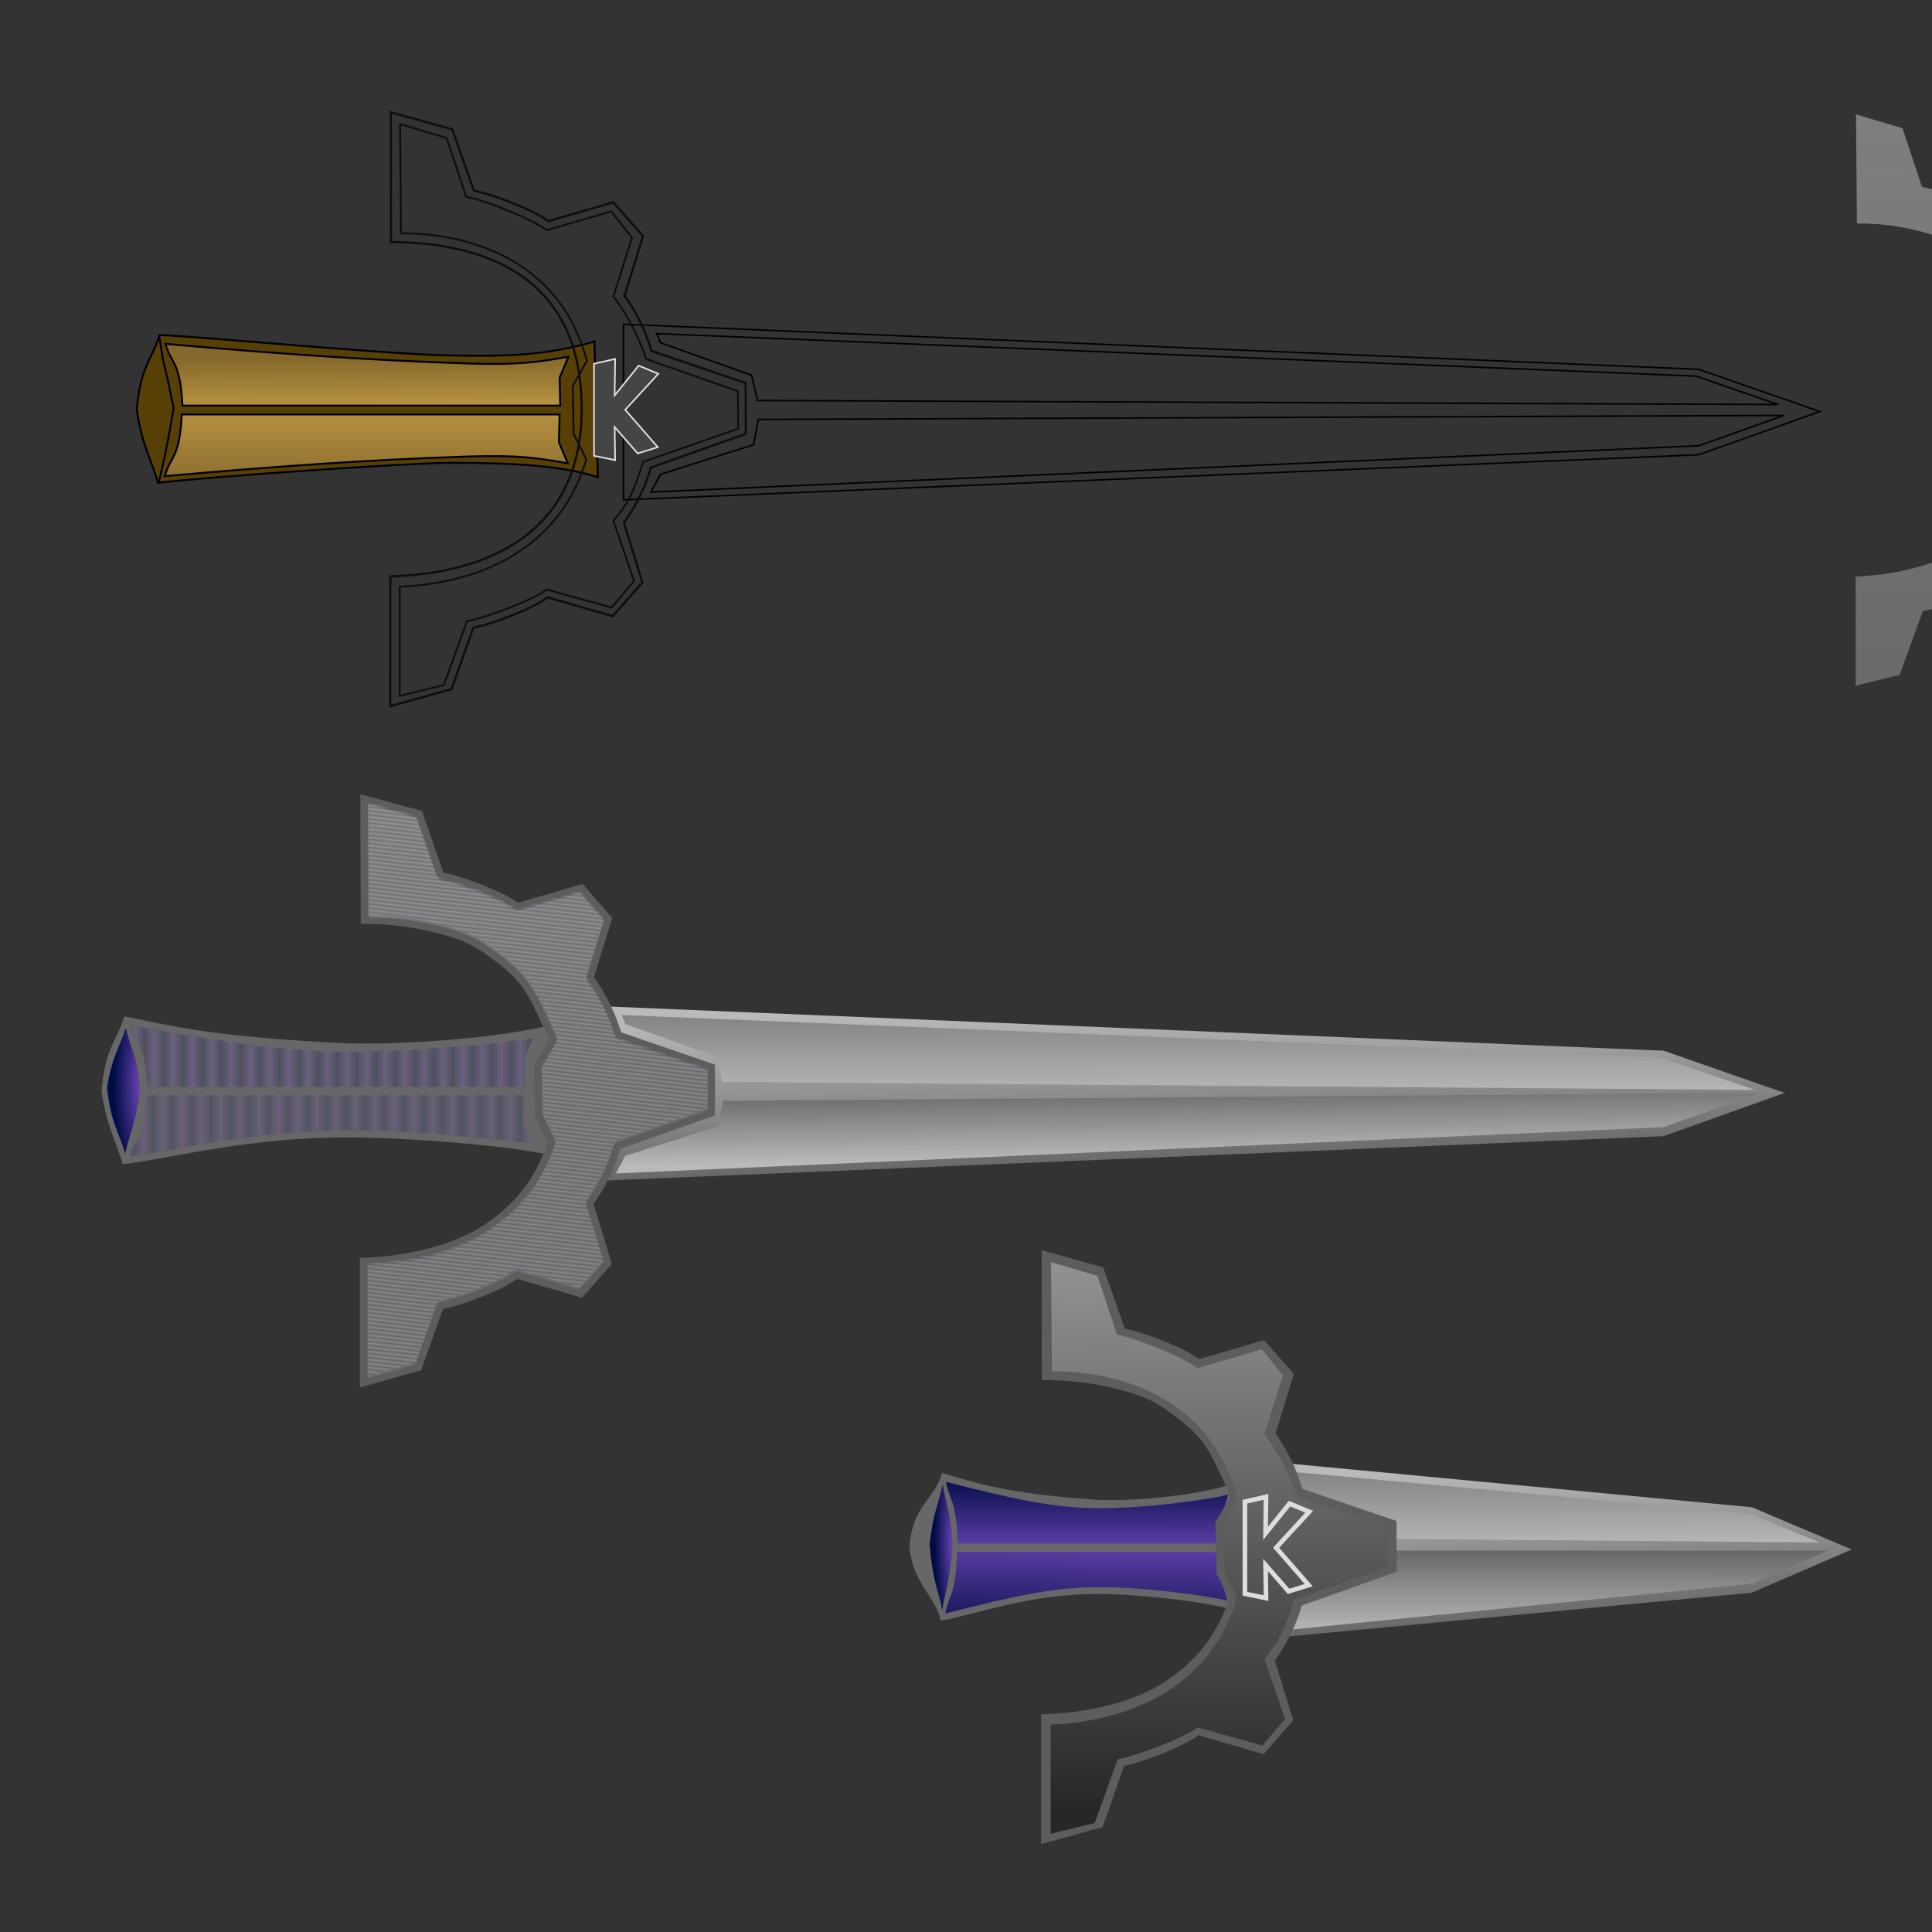 <?xml version="1.0" encoding="UTF-8" standalone="no"?>
<!DOCTYPE svg PUBLIC "-//W3C//DTD SVG 20010904//EN"
"http://www.w3.org/TR/2001/REC-SVG-20010904/DTD/svg10.dtd">
<!-- Created with Sodipodi ("http://www.sodipodi.com/") -->
<svg
   width="144pt"
   height="144pt"
   viewBox="0 0 144 144"
   xml:space="preserve"
   id="svg574"
   sodipodi:version="0.32"
   inkscape:version="0.39cvs"
   sodipodi:docname="kio_sword_everything.svg"
   sodipodi:docbase="/home/luke/my_devel/kio_sword/src/pics"
   xmlns="http://www.w3.org/2000/svg"
   xmlns:inkscape="http://www.inkscape.org/namespaces/inkscape"
   xmlns:sodipodi="http://sodipodi.sourceforge.net/DTD/sodipodi-0.dtd"
   xmlns:xml="http://www.w3.org/XML/1998/namespace"
   xmlns:xlink="http://www.w3.org/1999/xlink"><rect x="0" y="0" width="144" height="144" fill="#333333" stroke="none"/><defs
   id="defs1077"><linearGradient
   id="linearGradient2334">
      <stop
   offset="0"
   style="stop-color:#868686;stop-opacity:1;"
   id="stop2336" />



      <stop
   offset="1"
   style="stop-color:#6b6b6b;stop-opacity:1;"
   id="stop2338" />



    </linearGradient>

    <linearGradient
   id="linearGradient2925">
      <stop
   offset="0"
   style="stop-color:#7247ba;stop-opacity:1;"
   id="stop2926" />



      <stop
   offset="1"
   style="stop-color:#000c46;stop-opacity:1;"
   id="stop2927" />



    </linearGradient>



    <linearGradient
   id="linearGradient2922">
      <stop
   offset="0"
   style="stop-color:#85682b;stop-opacity:1;"
   id="stop2923" />



      <stop
   offset="1"
   style="stop-color:#c59e47;stop-opacity:1;"
   id="stop2924" />



    </linearGradient>



    <linearGradient
   id="linearGradient2903">
      <stop
   offset="0"
   style="stop-color:#572e00;stop-opacity:1;"
   id="stop2904" />



      <stop
   offset="1"
   style="stop-color:#b5a278;stop-opacity:1;"
   id="stop2905" />



    </linearGradient>



    <linearGradient
   id="linearGradient2862">
      <stop
   offset="0"
   style="stop-color:#bababa;stop-opacity:1;"
   id="stop2863" />



      <stop
   offset="1"
   style="stop-color:#272727;stop-opacity:1;"
   id="stop2864" />



    </linearGradient>



    <linearGradient
   id="linearGradient2859">
      <stop
   offset="0"
   style="stop-color:#ffffff;stop-opacity:1;"
   id="stop2861" />



      <stop
   offset="1"
   style="stop-color:#545477;stop-opacity:1;"
   id="stop2860" />



    </linearGradient>



    <linearGradient
   id="linearGradient2852"
   gradientUnits="userSpaceOnUse"
   x1="-9.19"
   y1="-14.398"
   x2="141.238"
   y2="162.893"><stop
   offset="0"
   style="stop-color:#dddddd;stop-opacity:1;"
   id="stop2854" />



<stop
   offset="1"
   style="stop-color:#000000;stop-opacity:1;"
   id="stop2856" />



</linearGradient>



    <linearGradient
   id="aigrd21"
   gradientUnits="userSpaceOnUse"
   x1="-28.083"
   y1="1.557"
   x2="122.478"
   y2="179.003"><stop
   offset="0"
   style="stop-color:#FFFFFF"
   id="stop841" />



<stop
   offset="1"
   style="stop-color:#8C8CA4"
   id="stop843" />



</linearGradient>



    <linearGradient
   id="aigrd22"
   gradientUnits="userSpaceOnUse"
   x1="40.395"
   y1="96.764"
   x2="89.714"
   y2="134.947"><stop
   offset="0"
   style="stop-color:#FFFFFF"
   id="stop850" />



<stop
   offset="1"
   style="stop-color:#545477"
   id="stop852" />



</linearGradient>



    <linearGradient
   id="aigrd23"
   gradientUnits="userSpaceOnUse"
   x1="16.294"
   y1="53.11"
   x2="151.178"
   y2="213.986"><stop
   offset="0"
   style="stop-color:#FFFFFF"
   id="stop859" />



<stop
   offset="0.178"
   style="stop-color:#FBFBFC"
   id="stop861" />



<stop
   offset="0.367"
   style="stop-color:#EEEEF2"
   id="stop863" />



<stop
   offset="0.561"
   style="stop-color:#D9D9E1"
   id="stop865" />



<stop
   offset="0.759"
   style="stop-color:#BBBBC9"
   id="stop867" />



<stop
   offset="0.958"
   style="stop-color:#9595AB"
   id="stop869" />



<stop
   offset="1"
   style="stop-color:#8C8CA4"
   id="stop871" />



</linearGradient>



    <linearGradient
   id="aigrd24"
   gradientUnits="userSpaceOnUse"
   x1="-32.73"
   y1="5.502"
   x2="117.827"
   y2="182.944"><stop
   offset="0"
   style="stop-color:#FFFFFF"
   id="stop878" />



<stop
   offset="1"
   style="stop-color:#8C8CA4"
   id="stop880" />



</linearGradient>



    <linearGradient
   id="aigrd25"
   gradientUnits="userSpaceOnUse"
   x1="-17.473"
   y1="36.036"
   x2="33.188"
   y2="75.257"><stop
   offset="0"
   style="stop-color:#FFFFFF"
   id="stop887" />



<stop
   offset="1"
   style="stop-color:#545477"
   id="stop889" />



</linearGradient>



    <linearGradient
   id="aigrd26"
   gradientUnits="userSpaceOnUse"
   x1="11.652"
   y1="57.012"
   x2="146.519"
   y2="217.866"><stop
   offset="0"
   style="stop-color:#FFFFFF"
   id="stop896" />



<stop
   offset="0.178"
   style="stop-color:#FBFBFC"
   id="stop898" />



<stop
   offset="0.367"
   style="stop-color:#EEEEF2"
   id="stop900" />



<stop
   offset="0.561"
   style="stop-color:#D9D9E1"
   id="stop902" />



<stop
   offset="0.759"
   style="stop-color:#BBBBC9"
   id="stop904" />



<stop
   offset="0.958"
   style="stop-color:#9595AB"
   id="stop906" />



<stop
   offset="1"
   style="stop-color:#8C8CA4"
   id="stop908" />



</linearGradient>



    <linearGradient
   id="aigrd27"
   gradientUnits="userSpaceOnUse"
   x1="-45.718"
   y1="16.516"
   x2="104.848"
   y2="193.969"><stop
   offset="0"
   style="stop-color:#FFFFFF"
   id="stop915" />



<stop
   offset="1"
   style="stop-color:#8C8CA4"
   id="stop917" />



</linearGradient>



    <linearGradient
   id="aigrd28"
   gradientUnits="userSpaceOnUse"
   x1="4.232"
   y1="86.016"
   x2="46.406"
   y2="118.666"><stop
   offset="0"
   style="stop-color:#FFFFFF"
   id="stop924" />



<stop
   offset="1"
   style="stop-color:#545477"
   id="stop926" />



</linearGradient>



    <linearGradient
   id="aigrd29"
   gradientUnits="userSpaceOnUse"
   x1="-0.715"
   y1="67.378"
   x2="134.164"
   y2="228.247"><stop
   offset="0"
   style="stop-color:#FFFFFF"
   id="stop933" />



<stop
   offset="0.178"
   style="stop-color:#FBFBFC"
   id="stop935" />



<stop
   offset="0.367"
   style="stop-color:#EEEEF2"
   id="stop937" />



<stop
   offset="0.561"
   style="stop-color:#D9D9E1"
   id="stop939" />



<stop
   offset="0.759"
   style="stop-color:#BBBBC9"
   id="stop941" />



<stop
   offset="0.958"
   style="stop-color:#9595AB"
   id="stop943" />



<stop
   offset="1"
   style="stop-color:#8C8CA4"
   id="stop945" />



</linearGradient>



    <linearGradient
   id="aigrd30"
   gradientUnits="userSpaceOnUse"
   x1="4.009"
   y1="-25.662"
   x2="154.563"
   y2="151.777"><stop
   offset="0"
   style="stop-color:#FFFFFF"
   id="stop952" />



<stop
   offset="1"
   style="stop-color:#8C8CA4"
   id="stop954" />



</linearGradient>



    <linearGradient
   id="aigrd31"
   gradientUnits="userSpaceOnUse"
   x1="89.799"
   y1="83.609"
   x2="132.907"
   y2="116.983"><stop
   offset="0"
   style="stop-color:#FFFFFF"
   id="stop961" />



<stop
   offset="1"
   style="stop-color:#545477"
   id="stop963" />



</linearGradient>



    <linearGradient
   id="aigrd32"
   gradientUnits="userSpaceOnUse"
   x1="48.422"
   y1="26.189"
   x2="183.291"
   y2="187.047"><stop
   offset="0"
   style="stop-color:#FFFFFF"
   id="stop970" />



<stop
   offset="0.178"
   style="stop-color:#FBFBFC"
   id="stop972" />



<stop
   offset="0.367"
   style="stop-color:#EEEEF2"
   id="stop974" />



<stop
   offset="0.561"
   style="stop-color:#D9D9E1"
   id="stop976" />



<stop
   offset="0.759"
   style="stop-color:#BBBBC9"
   id="stop978" />



<stop
   offset="0.958"
   style="stop-color:#9595AB"
   id="stop980" />



<stop
   offset="1"
   style="stop-color:#8C8CA4"
   id="stop982" />



</linearGradient>



    <linearGradient
   id="aigrd33"
   gradientUnits="userSpaceOnUse"
   x1="-2.018"
   y1="-20.554"
   x2="148.538"
   y2="156.887"><stop
   offset="0"
   style="stop-color:#FFFFFF"
   id="stop989" />



<stop
   offset="1"
   style="stop-color:#8C8CA4"
   id="stop991" />



</linearGradient>



    <linearGradient
   id="aigrd34"
   gradientUnits="userSpaceOnUse"
   x1="2.021"
   y1="-0.657"
   x2="45.127"
   y2="32.716"><stop
   offset="0"
   style="stop-color:#FFFFFF"
   id="stop998" />



<stop
   offset="1"
   style="stop-color:#545477"
   id="stop1000" />



</linearGradient>



    <linearGradient
   id="aigrd35"
   gradientUnits="userSpaceOnUse"
   x1="42.288"
   y1="31.326"
   x2="177.168"
   y2="192.198"><stop
   offset="0"
   style="stop-color:#FFFFFF"
   id="stop1007" />



<stop
   offset="0.178"
   style="stop-color:#FBFBFC"
   id="stop1009" />



<stop
   offset="0.367"
   style="stop-color:#EEEEF2"
   id="stop1011" />



<stop
   offset="0.561"
   style="stop-color:#D9D9E1"
   id="stop1013" />



<stop
   offset="0.759"
   style="stop-color:#BBBBC9"
   id="stop1015" />



<stop
   offset="0.958"
   style="stop-color:#9595AB"
   id="stop1017" />



<stop
   offset="1"
   style="stop-color:#8C8CA4"
   id="stop1019" />



</linearGradient>



    <linearGradient
   id="aigrd36"
   gradientUnits="userSpaceOnUse"
   x1="-9.19"
   y1="-14.398"
   x2="141.238"
   y2="162.893"><stop
   offset="0"
   style="stop-color:#e5e5e5;stop-opacity:1;"
   id="stop1026" />



<stop
   offset="1"
   style="stop-color:#5d5d5d;stop-opacity:1;"
   id="stop1028" />



</linearGradient>



    <linearGradient
   id="aigrd37"
   gradientUnits="userSpaceOnUse"
   x1="35.362"
   y1="37.131"
   x2="170.087"
   y2="197.817"><stop
   offset="0"
   style="stop-color:#FFFFFF"
   id="stop1037" />



<stop
   offset="0.178"
   style="stop-color:#FBFBFC"
   id="stop1039" />



<stop
   offset="0.367"
   style="stop-color:#EEEEF2"
   id="stop1041" />



<stop
   offset="0.561"
   style="stop-color:#D9D9E1"
   id="stop1043" />



<stop
   offset="0.759"
   style="stop-color:#BBBBC9"
   id="stop1045" />



<stop
   offset="0.958"
   style="stop-color:#9595AB"
   id="stop1047" />



<stop
   offset="1"
   style="stop-color:#8C8CA4"
   id="stop1049" />



</linearGradient>



    <linearGradient
   id="aigrd38"
   gradientUnits="userSpaceOnUse"
   x1="-39.401"
   y1="-8.939"
   x2="120.33"
   y2="114.724"><stop
   offset="0"
   style="stop-color:#ffffff;stop-opacity:1;"
   id="stop1056" />



<stop
   offset="1"
   style="stop-color:#545477;stop-opacity:1;"
   id="stop1058" />



</linearGradient>



    <linearGradient
   id="aigrd39"
   gradientUnits="userSpaceOnUse"
   x1="-25.284"
   y1="-0.699"
   x2="115.942"
   y2="108.637"><stop
   offset="0"
   style="stop-color:#FFFFFF"
   id="stop1065" />



<stop
   offset="1"
   style="stop-color:#545477"
   id="stop1067" />



</linearGradient>



    <linearGradient
   xlink:href="#linearGradient2862"
   id="linearGradient2840"
   x1="1.121"
   y1="0"
   x2="1.14"
   y2="0.629"
   gradientUnits="objectBoundingBox"
   gradientTransform="scale(0.383,2.61)" />



    <linearGradient
   xlink:href="#linearGradient2852"
   id="linearGradient2841"
   x1="0.59"
   y1="1.432"
   x2="0.59"
   y2="-0.29" />



    <linearGradient
   xlink:href="#aigrd36"
   id="linearGradient2858"
   x1="0.524"
   y1="-0.425"
   x2="0.514"
   y2="1.137"
   gradientTransform="scale(1.183,0.845)" />



    <linearGradient
   xlink:href="#linearGradient2862"
   id="linearGradient2883"
   x1="0.613"
   y1="1.111"
   x2="0.511"
   y2="-1.944" />



    <linearGradient
   xlink:href="#linearGradient2862"
   id="linearGradient2884"
   x1="0.524"
   y1="-0.425"
   x2="0.514"
   y2="1.137"
   gradientUnits="objectBoundingBox"
   gradientTransform="scale(1.183,0.845)" />



    <linearGradient
   xlink:href="#linearGradient2862"
   id="linearGradient2885"
   x1="0.475"
   y1="1.056"
   x2="0.482"
   y2="-0.833" />



    <linearGradient
   xlink:href="#linearGradient2922"
   id="linearGradient2901"
   x1="0.454"
   y1="1.273"
   x2="0.454"
   y2="-0.477" />



    <linearGradient
   xlink:href="#linearGradient2922"
   id="linearGradient2902"
   x1="0.465"
   y1="0.227"
   x2="0.496"
   y2="1.227" />



    <linearGradient
   xlink:href="#aigrd36"
   id="linearGradient2907"
   x1="0.67"
   y1="2.135"
   x2="0.68"
   y2="-0.329" />



    <linearGradient
   xlink:href="#linearGradient2334"
   id="linearGradient2919"
   x1="0.524"
   y1="-0.425"
   x2="0.514"
   y2="1.137"
   gradientTransform="scale(1.183,0.845)" />



    <linearGradient
   xlink:href="#linearGradient2925"
   id="linearGradient2921"
   x1="0.556"
   y1="-0.409"
   x2="0.377"
   y2="1.5" />



    <linearGradient
   xlink:href="#linearGradient2925"
   id="linearGradient2929"
   x1="0.405"
   y1="1.295"
   x2="0.412"
   y2="-0.114" />



    <radialGradient
   xlink:href="#linearGradient2925"
   id="radialGradient2930"
   cx="1.029"
   cy="0.445"
   r="0.817"
   fx="1.059"
   fy="0.445" />



    <linearGradient
   xlink:href="#aigrd36"
   id="linearGradient3127"
   x1="0.524"
   y1="-0.425"
   x2="0.545"
   y2="0.675"
   gradientTransform="scale(1.183,0.845)" />



    <linearGradient
   xlink:href="#linearGradient2334"
   id="linearGradient3128"
   x1="0.524"
   y1="-0.425"
   x2="0.545"
   y2="0.675"
   gradientTransform="scale(1.183,0.845)" />



  <linearGradient
   xlink:href="#linearGradient2862"
   id="linearGradient2983"
   x1="0.5"
   y1="0.81"
   x2="0.164"
   y2="-0.714" />
<linearGradient
   xlink:href="#aigrd38"
   id="linearGradient3009"
   x1="0.329"
   y1="0.738"
   x2="0.357"
   y2="0.564"
   gradientTransform="scale(1.183,0.845)"
   spreadMethod="reflect" />
<radialGradient
   xlink:href="#linearGradient2334"
   id="radialGradient3010" />
<linearGradient
   xlink:href="#linearGradient2925"
   id="linearGradient3614"
   x1="0.682"
   y1="0.622"
   x2="0.658"
   y2="0.622"
   spreadMethod="reflect" />
<linearGradient
   xlink:href="#linearGradient2925"
   id="linearGradient3616"
   x1="0.658"
   y1="0.378"
   x2="0.634"
   y2="0.378"
   spreadMethod="reflect" />
</defs>
<sodipodi:namedview
   id="base"
   pagecolor="#ffffff"
   bordercolor="#666666"
   borderopacity="1.0"
   inkscape:pageopacity="0.0"
   inkscape:pageshadow="2"
   inkscape:zoom="3.5265062"
   inkscape:cx="39.948673"
   inkscape:cy="62.732747"
   inkscape:window-width="1214"
   inkscape:window-height="947"
   inkscape:window-x="0"
   inkscape:window-y="0"
   showgrid="false" />
<path
   style="font-size:12;fill:none;stroke-width:0;"
   d="M 115.989 102.174 L 33.686 102.174 L 33.686 19.872 L 115.989 19.872 L 115.989 102.174 z "
   id="path578" />
<g
   id="g3162"
   transform="matrix(0.572,0,0,0.572,81.636,-12.055)">
    <path
   style="font-size:12;fill:url(#linearGradient2840);fill-rule:evenodd;stroke:#000000;stroke-width:0;"
   d="M 6.832 152.484 L 146.939 146.612 L 176.275 140.977 L 146.939 135.476 L 6.832 129.604 L 6.832 152.484 z "
   id="path3145"
   sodipodi:nodetypes="cccccc"
   transform="matrix(0.444,0,0,1,20.302,82)" />



    <path
   style="font-size:12;fill:url(#linearGradient2883);fill-rule:evenodd;stroke:#000000;stroke-width:0;"
   d="M 11.172 130.828 L 11.643 132.006 L 23.536 136.245 L 24.286 139.542 L 166.855 140.062 L 146.586 136.362 L 11.172 130.828 z "
   id="path3146"
   sodipodi:nodetypes="ccccccc"
   transform="matrix(0.444,0,0,1,20.302,82)" />



    <path
   style="font-size:12;fill:url(#linearGradient2885);fill-rule:evenodd;stroke:#000000;stroke-width:0;"
   d="M 10.421 151.469 L 12.838 148.283 L 38.134 143.888 L 37.962 141.122 L 169.199 141.132 L 146.96 145.435 L 10.421 151.469 z "
   id="path3147"
   sodipodi:nodetypes="ccccccc"
   transform="matrix(0.444,0,0,1,20.302,82)" />



    <path
   style="font-size:12;fill:#676767;fill-rule:evenodd;stroke:#000000;stroke-width:0;"
   d="M -20.006 213.01 C -20.7 216.261 -23.888 217.126 -24.211 222.763 C -23.686 227.522 -20.793 229.099 -20.145 232.266 C -15.504 231.473 -8.514 228.658 0.876 228.783 C 4.839 228.783 16.498 229.8 20 231.55 L 19.686 213.86 C 15.261 215.643 6.5 216.71 0.68 216.533 C -11.881 215.731 -15.516 214.263 -20.006 213.01 z "
   id="path3148"
   sodipodi:nodetypes="cccccccc" />



    <path
   style="font-size:12;fill:url(#linearGradient2929);fill-rule:evenodd;stroke:#000000;stroke-width:0;"
   d="M -17.916 222.205 C -18.122 216.342 -18.948 216.843 -19.464 214.162 C -10.877 216.37 -5.541 217.537 -0.071 217.6 C 6.395 217.674 14.691 216.489 17.311 215.841 L 16.507 218.581 L 16.568 222.205 C 5.074 222.205 -6.421 222.205 -17.916 222.205 z "
   id="path3149"
   sodipodi:nodetypes="ccscccc" />



    <path
   style="font-size:12;fill:url(#linearGradient2921);fill-rule:evenodd;stroke:#000000;stroke-width:0;"
   d="M -18.004 223.287 C -18.21 229.15 -19.035 228.649 -19.551 231.33 C -10.965 229.122 -5.628 227.955 -0.159 227.892 C 6.307 227.819 14.603 229.003 17.224 229.651 L 16.419 226.911 L 16.481 223.287 C 4.986 223.287 -6.509 223.287 -18.004 223.287 z "
   id="path3150"
   sodipodi:nodetypes="ccscccc" />



    <path
   style="font-size:12;fill:url(#radialGradient2930);fill-rule:evenodd;stroke:#000000;stroke-width:0;"
   d="M -21.585 222.271 C -21.138 218.264 -20.444 217.085 -19.874 214.491 C -19.448 217.249 -18.651 218.77 -18.597 222.765 C -18.92 226.623 -19.49 228.182 -19.936 230.89 C -20.486 228.017 -21.221 227.089 -21.585 222.271 z "
   id="path3151"
   sodipodi:nodetypes="ccccc" />



    <path
   style="font-size:12;fill:none;stroke-width:0;"
   d="M 18.841 207.827 C 26.882 215.621 27.081 228.457 19.288 236.498 C 13.275 242.702 4.261 244.233 -3.237 241.032 C -3.428 241.341 -3.609 241.633 -3.709 241.794 C 4.325 245.264 13.759 243.407 19.866 237.106 C 27.983 228.733 27.773 215.317 19.399 207.2 C 13.135 201.129 3.687 199.545 -4.209 203.2 C -4.116 203.359 -3.941 203.656 -3.756 203.97 C 3.628 200.571 12.654 201.83 18.84 207.826 L 18.841 207.827 z "
   id="path3152" />



    <g
   id="g3153"
   transform="translate(16.5,82)"
   style="font-size:12;">
      <path
   style="font-size:12;fill:url(#linearGradient2858);stroke:#0d0d0d;stroke-width:0;"
   d="M 22.749 137.262 L 22.782 143.875 L 10.412 148.278 C 9.768 150.548 8.425 153.448 6.896 155.448 L 9.298 163.24 L 5.426 167.652 L -3.043 165.189 C -4.728 166.491 -9.793 168.564 -12.735 169.149 L -15.552 177.146 L -23.56 179.375 L -23.543 162.46 C -21.032 162.389 -18.22 162.108 -15.413 161.447 C -12.607 160.786 -9.788 159.774 -7.319 158.155 C -3.727 155.681 -0.944 152.827 0.928 147.457 L -0.693 144.111 L -0.839 137.429 L 1.098 134.067 C -1.893 127.253 -2.372 126.327 -7.127 122.864 C -9.469 121.133 -12.367 120.315 -15.187 119.716 C -18.006 119.118 -20.862 118.908 -23.464 118.898 L -23.481 101.983 L -15.473 104.212 L -12.655 112.209 C -9.713 112.794 -4.649 114.867 -2.964 116.169 L 5.505 113.706 L 9.377 118.118 L 6.976 125.91 C 8.504 127.909 9.847 130.81 10.491 133.08 L 22.749 137.262 z "
   id="path3154"
   sodipodi:nodetypes="cccccccccccssccccsscccccccccc" />



      <path
   style="font-size:12;fill:url(#linearGradient2884);stroke:#0d0d0d;stroke-width:0;"
   d="M 21.691 138.06 L 21.781 143.208 L 9.397 147.544 C 8.449 150.603 7.658 152.78 5.531 155.223 L 8.219 163.057 L 5.289 166.525 L -3.185 164.166 C -4.87 165.468 -10.621 167.723 -13.563 168.308 L -16.581 176.627 L -22.317 178.03 L -22.318 163.802 C -17.137 163.592 -2.399 161.976 1.992 147.219 L 0.349 143.879 L 0.209 137.68 L 2.07 134.36 C -1.966 119.203 -16.736 117.687 -22.15 117.759 L -22.271 103.533 L -16.211 105.333 L -13.669 112.986 C -10.727 113.572 -4.853 116.049 -3.168 117.351 L 5.233 114.895 L 7.948 118.326 L 5.521 125.97 C 7.05 127.97 8.709 130.801 9.789 134.133 L 21.691 138.06 z "
   id="path3155"
   sodipodi:nodetypes="ccccccccccccccccccccccccc" />



      <path
   style="font-size:12;fill:none;fill-rule:evenodd;stroke:url(#linearGradient2841);stroke-width:0.6;fill-opacity:1;stroke-dasharray:none;"
   d="M 3 134.75 L 3 146.75 L 5.75 147.312 L 5.688 143 L 8.688 146.438 L 11.312 145.625 L 7.062 140.75 L 11.375 136.062 L 8.813 135 L 5.688 138.875 L 5.75 134.125 L 3 134.75 z "
   id="path3156"
   sodipodi:nodetypes="cccccccccccc" />



    </g>



    <path
   style="font-size:12;fill:url(#radialGradient2930);fill-rule:evenodd;stroke:#000000;stroke-width:0;"
   d="M -23.352 222.271 C -22.906 218.264 -20.444 217.085 -19.874 214.491 C -19.448 217.249 -18.651 218.77 -18.597 222.765 C -18.92 226.623 -19.49 228.182 -19.936 230.89 C -20.486 228.017 -22.989 227.089 -23.352 222.271 z "
   id="path3157"
   sodipodi:nodetypes="ccccc" />



    <path
   style="font-size:12;fill:none;stroke-width:0;"
   d="M 18.841 207.827 C 26.882 215.621 27.081 228.457 19.288 236.498 C 13.275 242.702 4.261 244.233 -3.237 241.032 C -3.428 241.341 -3.609 241.633 -3.709 241.794 C 4.325 245.264 13.759 243.407 19.866 237.106 C 27.983 228.733 27.773 215.317 19.399 207.2 C 13.135 201.129 3.687 199.545 -4.209 203.2 C -4.116 203.359 -3.941 203.656 -3.756 203.97 C 3.628 200.571 12.654 201.83 18.84 207.826 L 18.841 207.827 z "
   id="path3158" />



  </g>
<g
   id="g3193"
   transform="matrix(0.572,0,0,0.572,26.258,17.959)">
    <path
   style="fill:#574005;fill-rule:evenodd;stroke:black;stroke-opacity:1;stroke-width:0.25;stroke-linejoin:miter;stroke-linecap:butt;fill-opacity:1;stroke-dasharray:none;"
   d="M -25.115 12.26 C -26.106 15.511 -27.628 16.376 -28.089 22.013 C -27.341 26.772 -26.239 28.349 -25.313 31.516 C -18.688 30.723 7.291 28.908 12.948 28.908 C 18.605 28.908 27 29.05 32 30.8 L 31.552 13.11 C 25.235 14.893 20.601 15.085 12.293 14.908 C 3.984 14.731 -18.955 12.513 -25.115 12.26 z "
   id="path2886"
   sodipodi:nodetypes="cccccccc" />



    <path
   style="font-size:12;fill:url(#linearGradient2840);fill-opacity:1;fill-rule:evenodd;stroke:#000000;stroke-width:0.198;"
   d="M 35.332 33.734 L 175.439 27.862 L 191.223 22.227 L 175.439 16.726 L 35.332 10.854 L 35.332 33.734 z "
   id="path2880"
   sodipodi:nodetypes="cccccc" />



    <path
   style="font-size:12;fill:none;stroke-width:0;"
   d="M 30.841 7.077 C 38.882 14.871 39.081 27.707 31.288 35.748 C 25.275 41.952 16.261 43.483 8.763 40.282 C 8.572 40.591 8.391 40.883 8.291 41.044 C 16.325 44.514 25.759 42.657 31.866 36.356 C 39.983 27.983 39.773 14.567 31.399 6.45 C 25.135 0.379 15.687 -1.205 7.791 2.45 C 7.884 2.609 8.059 2.906 8.244 3.22 C 15.628 -0.179 24.654 1.08 30.84 7.076 L 30.841 7.077 z "
   id="path1033" />



    <path
   style="font-size:12;fill:url(#linearGradient2858);stroke:#0d0d0d;stroke-width:0.283;"
   d="M 51.249 18.512 L 51.282 25.125 L 38.912 29.528 C 38.268 31.798 36.925 34.698 35.396 36.698 L 37.798 44.49 L 33.926 48.902 L 25.457 46.439 C 23.772 47.741 18.707 49.814 15.765 50.399 L 12.948 58.396 L 4.94 60.625 L 4.957 43.71 C 15.001 43.427 29.866 39.778 29.887 21.915 C 29.909 3.428 15.445 0.188 5.036 0.148 L 5.019 -16.767 L 13.027 -14.538 L 15.845 -6.541 C 18.787 -5.956 23.851 -3.883 25.536 -2.581 L 34.005 -5.044 L 37.877 -0.632 L 35.476 7.16 C 37.004 9.159 38.347 12.06 38.991 14.33 L 51.249 18.512 z "
   id="path2846"
   sodipodi:nodetypes="cccccccccccccccccccccc" />



    <path
   style="font-size:12;fill:url(#linearGradient2884);stroke:#0d0d0d;stroke-width:0.236;"
   d="M 50.236 19.575 L 50.281 24.458 L 37.897 28.794 C 36.949 31.853 36.158 34.03 34.031 36.473 L 36.719 44.307 L 33.789 47.775 L 25.315 45.416 C 23.63 46.718 17.879 48.973 14.937 49.558 L 11.919 57.877 L 6.183 59.28 L 6.182 45.052 C 11.363 44.842 26.101 43.226 30.492 28.469 L 28.849 25.129 L 28.709 18.93 L 30.57 15.61 C 26.534 0.453 11.764 -1.063 6.35 -0.991 L 6.229 -15.217 L 12.289 -13.417 L 14.831 -5.764 C 17.773 -5.178 23.647 -2.701 25.332 -1.399 L 33.733 -3.855 L 36.448 -0.424 L 34.021 7.22 C 35.55 9.22 37.209 12.051 38.289 15.383 L 50.236 19.575 z "
   id="path2851"
   sodipodi:nodetypes="ccccccccccccccccccccccccc" />



    <path
   style="fill:url(#linearGradient2883);fill-rule:evenodd;stroke:black;stroke-opacity:1;stroke-width:0.2;stroke-linejoin:miter;stroke-linecap:butt;fill-opacity:1;stroke-dasharray:none;"
   d="M 39.672 12.078 L 40.143 13.256 L 52.036 17.495 L 52.786 20.792 L 185.789 21.312 L 175.086 17.612 L 39.672 12.078 z "
   id="path2881"
   sodipodi:nodetypes="ccccccc" />



    <path
   style="fill:url(#linearGradient2885);fill-rule:evenodd;stroke:#000000;stroke-opacity:1;stroke-width:0.2;stroke-linejoin:miter;stroke-linecap:butt;fill-opacity:1;stroke-dasharray:none;"
   d="M 38.921 32.719 L 40.142 30.417 L 52.285 26.553 L 52.91 23.256 L 186.539 22.736 L 175.46 26.685 L 38.921 32.719 z "
   id="path2882"
   sodipodi:nodetypes="ccccccc" />



    <path
   style="fill:url(#linearGradient2902);fill-rule:evenodd;stroke:black;stroke-opacity:1;stroke-width:0.25;stroke-linejoin:miter;stroke-linecap:butt;fill-opacity:1;stroke-dasharray:none;"
   d="M -22.131 21.455 C -22.426 15.592 -23.604 16.093 -24.341 13.412 C -10.582 14.62 1.668 15.535 15.345 15.975 C 21.821 16.183 24.42 15.739 28.162 15.091 L 27.013 17.831 L 27.101 21.455 C 10.69 21.455 -5.721 21.455 -22.131 21.455 z "
   id="path2887"
   sodipodi:nodetypes="ccscccc" />



    <path
   style="fill:url(#linearGradient2901);fill-rule:evenodd;stroke:black;stroke-opacity:1;stroke-width:0.25;stroke-linejoin:miter;stroke-linecap:butt;fill-opacity:1;stroke-dasharray:none;"
   d="M -22.22 22.604 C -22.514 28.467 -23.693 27.967 -24.429 30.648 C -10.67 29.44 1.58 28.524 15.257 28.084 C 21.733 27.876 24.331 28.32 28.073 28.968 L 26.924 26.228 L 27.013 22.604 C 10.602 22.604 -5.809 22.604 -22.22 22.604 z "
   id="path2899"
   sodipodi:nodetypes="ccscccc" />



    <path
   style="fill:none;fill-rule:evenodd;stroke:black;stroke-opacity:1;stroke-width:0.25;stroke-linejoin:miter;stroke-linecap:butt;fill-opacity:0.75;stroke-dasharray:none;"
   d="M -25.137 12.528 L -24.695 15.356 L -23.988 18.362 L -23.28 21.809 L -23.899 25.344 L -24.429 27.996 L -25.225 31.532 L -25.137 31.62 "
   id="path2900"
   sodipodi:nodetypes="cccccccc" />



    <path
   style="fill:#454545;fill-rule:evenodd;stroke:url(#linearGradient2907);stroke-opacity:1;stroke-width:0.2;stroke-linejoin:miter;stroke-linecap:butt;fill-opacity:1;stroke-dasharray:none;"
   d="M 31.5 16 L 31.5 28 L 34.25 28.562 L 34.188 24.25 L 37.188 27.688 L 39.812 26.875 L 35.562 22 L 39.875 17.312 L 37.312 16.25 L 34.188 20.125 L 34.25 15.375 L 31.5 16 z "
   id="path2906"
   sodipodi:nodetypes="cccccccccccc" />



  </g>

      <path
   style="font-size:12;fill:url(#linearGradient2840);fill-rule:evenodd;stroke:#000000;stroke-width:0;"
   d="M 6.832 152.484 L 146.939 146.612 L 162.723 140.977 L 146.939 135.476 L 6.832 129.604 L 6.832 152.484 z "
   id="path2909"
   sodipodi:nodetypes="cccccc"
   transform="matrix(0.572,0,0,0.572,39.941,0.822)" />



      <path
   style="fill:url(#linearGradient2883);fill-rule:evenodd;stroke:#000000;stroke-width:0;"
   d="M 11.172,130.828 L 11.643,132.006 L 23.536,136.245 L 24.286,139.542 L 158.868,140.588 L 146.586,136.362 L 11.172,130.828 z "
   id="path2913"
   sodipodi:nodetypes="ccccccc"
   transform="matrix(0.572,0,0,0.572,39.941,0.822)" />



      <path
   style="fill:url(#linearGradient2983);fill-rule:evenodd;stroke:#000000;stroke-width:0;"
   d="M 10.421,151.469 L 11.642,149.167 L 23.785,145.303 L 24.41,142.006 L 159.442,140.96 L 146.96,145.435 L 10.421,151.469 z "
   id="path2914"
   sodipodi:nodetypes="ccccccc"
   transform="matrix(0.572,0,0,0.572,39.941,0.822)" />



    <path
   style="font-size:12;fill:#676767;fill-rule:evenodd;stroke:#000000;stroke-width:0;"
   d="M -68.365 126.01 C -69.356 129.261 -70.878 130.126 -71.339 135.763 C -70.591 140.522 -69.489 142.099 -68.563 145.266 C -61.938 144.473 -51.959 141.658 -38.552 141.783 C -32.895 141.783 -16.25 142.8 -11.25 144.55 L -11.698 126.86 C -18.015 128.643 -30.524 129.71 -38.832 129.533 C -56.766 128.731 -61.955 127.263 -68.365 126.01 z "
   id="path2908"
   sodipodi:nodetypes="cccccccc"
   transform="matrix(0.572,0,0,0.572,48.372,3.68)" />
<path
   style="font-size:12;fill:url(#linearGradient2929);fill-rule:evenodd;stroke:#000000;stroke-width:0;"
   d="M -65.381 135.205 C -65.676 129.342 -66.854 129.843 -67.591 127.162 C -55.332 129.37 -47.714 130.537 -39.905 130.6 C -30.673 130.674 -18.83 129.489 -15.088 128.841 L -16.237 131.581 L -16.149 135.205 C -32.56 135.205 -48.971 135.205 -65.381 135.205 z "
   id="path2915"
   sodipodi:nodetypes="ccscccc"
   transform="matrix(0.572,0,0,0.572,48.372,3.68)" />
<path
   style="font-size:12;fill:url(#linearGradient2921);fill-rule:evenodd;stroke:#000000;stroke-width:0;"
   d="M -65.506 136.287 C -65.801 142.15 -66.979 141.649 -67.716 144.33 C -55.457 142.122 -47.839 140.955 -40.03 140.892 C -30.798 140.819 -18.955 142.003 -15.213 142.651 L -16.362 139.911 L -16.274 136.287 C -32.685 136.287 -49.096 136.287 -65.506 136.287 z "
   id="path2920"
   sodipodi:nodetypes="ccscccc"
   transform="matrix(0.572,0,0,0.572,48.372,3.68)" />
<path
   style="font-size:12;fill:url(#radialGradient2930);fill-rule:evenodd;stroke:#000000;stroke-width:0;"
   d="M -70.619 135.271 C -69.982 131.264 -68.991 130.085 -68.177 127.491 C -67.569 130.249 -66.431 131.77 -66.354 135.765 C -66.814 139.623 -67.628 141.182 -68.265 143.89 C -69.05 141.017 -70.099 140.089 -70.619 135.271 z "
   id="path2928"
   sodipodi:nodetypes="ccccc"
   transform="matrix(0.572,0,0,0.572,48.372,3.68)" />

  


  


  


  


  


  
    


    


    


    


    


    


    
      


      


      


    


    


    


  


<path
   style="fill:url(#linearGradient3127);stroke:#0d0d0d;stroke-width:0;"
   d="M -54.452,42.653 L -54.421,52.309 C -52.934,52.315 -51.314,52.436 -49.702,52.778 C -48.091,53.12 -46.447,53.57 -45.108,54.559 C -42.391,56.538 -42.099,57.071 -40.39,60.965 L -41.515,62.903 L -41.421,66.715 L -40.483,68.622 C -41.553,71.691 -43.149,73.332 -45.202,74.747 C -46.613,75.672 -48.223,76.244 -49.827,76.622 C -51.431,76.999 -53.048,77.175 -54.483,77.215 L -54.483,86.872 L -49.921,85.59 L -48.296,81.028 C -46.614,80.693 -43.728,79.522 -42.765,78.778 L -37.921,80.184 L -35.702,77.653 L -37.077,73.184 C -36.204,72.041 -35.445,70.388 -35.077,69.09 L -28.015,66.59 L -28.015,62.809 L -35.015,60.403 C -35.383,59.106 -36.172,57.452 -37.046,56.309 L -35.671,51.872 L -37.89,49.34 L -42.702,50.747 C -43.665,50.002 -46.583,48.831 -48.265,48.497 L -49.858,43.903 L -54.452,42.653 z "
   id="path2344"
   transform="translate(81.308,16.542)" />
<path
   sodipodi:type="inkscape:offset"
   inkscape:radius="-0.56522751"
   inkscape:original="M -54.437500 42.656250 L -54.406250 52.312500 C -52.918935 52.318208 -51.298920 52.439335 -49.687500 52.781250 C -48.076081 53.123168 -46.432168 53.573118 -45.093750 54.562500 C -42.375903 56.541909 -42.084483 57.074513 -40.375000 60.968750 L -41.500000 62.906250 L -41.406250 66.718750 L -40.468750 68.625000 C -41.538795 71.694224 -43.134498 73.335958 -45.187500 74.750000 C -46.598476 75.675162 -48.208507 76.247254 -49.812500 76.625000 C -51.416491 77.002743 -53.033494 77.178339 -54.468750 77.218750 L -54.468750 86.875000 L -49.906250 85.593750 L -48.281250 81.031250 C -46.599781 80.696649 -43.713023 79.525501 -42.750000 78.781250 L -37.906250 80.187500 L -35.687500 77.656250 L -37.062500 73.187500 C -36.188935 72.044587 -35.430705 70.391026 -35.062500 69.093750 L -28.000000 66.593750 L -28.000000 62.812500 L -35.000000 60.406250 C -35.368205 59.108980 -36.157685 57.455409 -37.031250 56.312500 L -35.656250 51.875000 L -37.875000 49.343750 L -42.687500 50.750000 C -43.650523 50.005751 -46.568531 48.834604 -48.250000 48.500000 L -49.843750 43.906250 L -54.437500 42.656250 z "
   inkscape:href="path2344"
   style="fill:url(#linearGradient3128);stroke:#0d0d0d;stroke-width:0;"
   id="path2353"
   d="M -53.875,43.375 L -53.844,51.812 C -52.476,51.843 -51.03,51.907 -49.562,52.219 C -47.929,52.565 -46.2,53.022 -44.75,54.094 C -42.009,56.09 -41.555,56.851 -39.844,60.75 C -39.776,60.912 -39.787,61.097 -39.875,61.25 L -40.938,63.062 L -40.844,66.594 L -39.969,68.375 C -39.9,68.511 -39.889,68.668 -39.938,68.812 C -41.044,71.988 -42.766,73.766 -44.875,75.219 C -46.362,76.193 -48.042,76.8 -49.688,77.188 C -51.152,77.532 -52.567,77.654 -53.906,77.719 L -53.906,86.156 L -50.344,85.156 L -48.812,80.844 C -48.752,80.657 -48.598,80.514 -48.406,80.469 C -47.629,80.314 -46.496,79.949 -45.469,79.531 C -44.441,79.114 -43.473,78.636 -43.094,78.344 C -42.951,78.235 -42.766,78.2 -42.594,78.25 L -38.125,79.562 L -36.312,77.5 L -37.594,73.344 C -37.643,73.172 -37.609,72.986 -37.5,72.844 C -36.69,71.784 -35.941,70.16 -35.594,68.938 C -35.545,68.765 -35.418,68.626 -35.25,68.562 L -28.562,66.188 L -28.562,63.219 L -35.188,60.938 C -35.355,60.874 -35.483,60.735 -35.531,60.562 C -35.876,59.348 -36.655,57.721 -37.469,56.656 C -37.577,56.514 -37.612,56.328 -37.562,56.156 L -36.281,52.031 L -38.094,49.969 L -42.531,51.281 C -42.703,51.331 -42.889,51.296 -43.031,51.188 C -43.408,50.897 -44.371,50.418 -45.406,50 C -46.442,49.582 -47.597,49.217 -48.375,49.062 C -48.566,49.017 -48.72,48.875 -48.781,48.688 L -50.281,44.375 L -53.875,43.375 z "
   transform="translate(81.308,16.568)" />
<path
   style="font-size:12;fill:none;stroke-width:0;"
   d="M -12.409 120.827 C -4.368 128.621 -4.169 141.457 -11.962 149.498 C -17.975 155.702 -26.989 157.233 -34.487 154.032 C -34.678 154.341 -34.859 154.633 -34.959 154.794 C -26.925 158.264 -17.491 156.407 -11.384 150.106 C -3.267 141.733 -3.477 128.317 -11.851 120.2 C -18.115 114.129 -27.563 112.545 -35.459 116.2 C -35.366 116.359 -35.191 116.656 -35.006 116.97 C -27.622 113.571 -18.596 114.83 -12.41 120.826 L -12.409 120.827 z "
   id="path2910"
   transform="matrix(0.572,0,0,0.572,48.372,3.68)" />
<path
   style="fill:url(#linearGradient3127);stroke:#0d0d0d;stroke-width:0;"
   d="M 164.067,27.804 L 164.085,31.584 L 157.016,34.1 C 156.647,35.398 155.88,37.055 155.006,38.198 L 156.379,42.651 L 154.166,45.173 L 149.325,43.766 C 148.362,44.51 145.468,45.694 143.786,46.029 L 142.176,50.6 L 137.599,51.873 L 137.609,42.206 C 139.044,42.165 140.651,42.005 142.255,41.627 C 143.859,41.249 145.47,40.671 146.881,39.745 C 148.934,38.331 150.525,36.7 151.595,33.631 L 150.669,31.719 L 150.585,27.899 L 151.692,25.978 C 149.983,22.084 149.709,21.555 146.991,19.575 C 145.653,18.586 143.996,18.118 142.385,17.776 C 140.773,17.434 139.141,17.314 137.654,17.308 L 137.644,7.641 L 142.221,8.915 L 143.832,13.485 C 145.513,13.82 148.408,15.004 149.371,15.749 L 154.211,14.341 L 156.424,16.863 L 155.052,21.316 C 155.925,22.459 156.693,24.117 157.061,25.414 L 164.067,27.804 z "
   id="path2911"
   sodipodi:nodetypes="cccccccccccssccccsscccccccccc" />
<path
   style="fill:url(#linearGradient2919);stroke:#0d0d0d;stroke-width:0;"
   d="M 163.462,28.26 L 163.513,31.202 L 156.435,33.681 C 155.894,35.429 155.441,36.674 154.226,38.07 L 155.762,42.547 L 154.088,44.529 L 149.244,43.181 C 148.281,43.925 144.994,45.214 143.313,45.549 L 141.588,50.303 L 138.31,51.105 L 138.309,42.973 C 141.27,42.853 149.694,41.929 152.203,33.495 L 151.264,31.586 L 151.184,28.043 L 152.248,26.145 C 149.941,17.483 141.5,16.616 138.405,16.658 L 138.336,8.527 L 141.799,9.555 L 143.252,13.929 C 144.934,14.264 148.291,15.68 149.254,16.424 L 154.056,15.02 L 155.607,16.982 L 154.22,21.351 C 155.094,22.494 156.042,24.112 156.66,26.016 L 163.462,28.26 z "
   id="path2912"
   sodipodi:nodetypes="ccccccccccccccccccccccccc" />
<path
   style="fill:none;fill-rule:evenodd;stroke:url(#linearGradient2841);stroke-width:0.343;"
   d="M 41.857,77.838 L 41.857,84.696 L 43.428,85.018 L 43.393,82.553 L 45.107,84.518 L 46.608,84.053 L 44.179,81.267 L 46.643,78.588 L 45.179,77.98 L 43.393,80.195 L 43.428,77.48 L 41.857,77.838 z "
   id="path2918"
   sodipodi:nodetypes="cccccccccccc" />
<path
   style="font-size:12;fill:url(#radialGradient2930);fill-rule:evenodd;stroke:#000000;stroke-width:0;"
   d="M -70.619 135.271 C -69.982 131.264 -68.991 130.085 -68.177 127.491 C -67.569 130.249 -66.431 131.77 -66.354 135.765 C -66.814 139.623 -67.628 141.182 -68.265 143.89 C -69.05 141.017 -70.099 140.089 -70.619 135.271 z "
   id="path3012"
   sodipodi:nodetypes="ccccc"
   transform="matrix(0.572,0,0,0.572,48.372,3.68)" />
<path
   style="font-size:12;fill:none;stroke-width:0;"
   d="M -12.409 120.827 C -4.368 128.621 -4.169 141.457 -11.962 149.498 C -17.975 155.702 -26.989 157.233 -34.487 154.032 C -34.678 154.341 -34.859 154.633 -34.959 154.794 C -26.925 158.264 -17.491 156.407 -11.384 150.106 C -3.267 141.733 -3.477 128.317 -11.851 120.2 C -18.115 114.129 -27.563 112.545 -35.459 116.2 C -35.366 116.359 -35.191 116.656 -35.006 116.97 C -27.622 113.571 -18.596 114.83 -12.41 120.826 L -12.409 120.827 z "
   id="path3013"
   transform="matrix(0.572,0,0,0.572,48.372,3.68)" />
<path
   sodipodi:type="inkscape:offset"
   inkscape:radius="-0.56522751"
   inkscape:original="M -54.437500 42.656250 L -54.406250 52.312500 C -52.918935 52.318208 -51.298920 52.439335 -49.687500 52.781250 C -48.076081 53.123168 -46.432168 53.573118 -45.093750 54.562500 C -42.375903 56.541909 -42.084483 57.074513 -40.375000 60.968750 L -41.500000 62.906250 L -41.406250 66.718750 L -40.468750 68.625000 C -41.538795 71.694224 -43.134498 73.335958 -45.187500 74.750000 C -46.598476 75.675162 -48.208507 76.247254 -49.812500 76.625000 C -51.416491 77.002743 -53.033494 77.178339 -54.468750 77.218750 L -54.468750 86.875000 L -49.906250 85.593750 L -48.281250 81.031250 C -46.599781 80.696649 -43.713023 79.525501 -42.750000 78.781250 L -37.906250 80.187500 L -35.687500 77.656250 L -37.062500 73.187500 C -36.188935 72.044587 -35.430705 70.391026 -35.062500 69.093750 L -28.000000 66.593750 L -28.000000 62.812500 L -35.000000 60.406250 C -35.368205 59.108980 -36.157685 57.455409 -37.031250 56.312500 L -35.656250 51.875000 L -37.875000 49.343750 L -42.687500 50.750000 C -43.650523 50.005751 -46.568531 48.834604 -48.250000 48.500000 L -49.843750 43.906250 L -54.437500 42.656250 z "
   inkscape:href="path2344"
   style="fill:url(#linearGradient3009);stroke:#0d0d0d;stroke-width:0;opacity:0.173;"
   id="path3014"
   d="M -53.875,43.375 L -53.844,51.812 C -52.476,51.843 -51.03,51.907 -49.562,52.219 C -47.929,52.565 -46.2,53.022 -44.75,54.094 C -42.009,56.09 -41.555,56.851 -39.844,60.75 C -39.776,60.912 -39.787,61.097 -39.875,61.25 L -40.938,63.062 L -40.844,66.594 L -39.969,68.375 C -39.9,68.511 -39.889,68.668 -39.938,68.812 C -41.044,71.988 -42.766,73.766 -44.875,75.219 C -46.362,76.193 -48.042,76.8 -49.688,77.188 C -51.152,77.532 -52.567,77.654 -53.906,77.719 L -53.906,86.156 L -50.344,85.156 L -48.812,80.844 C -48.752,80.657 -48.598,80.514 -48.406,80.469 C -47.629,80.314 -46.496,79.949 -45.469,79.531 C -44.441,79.114 -43.473,78.636 -43.094,78.344 C -42.951,78.235 -42.766,78.2 -42.594,78.25 L -38.125,79.562 L -36.312,77.5 L -37.594,73.344 C -37.643,73.172 -37.609,72.986 -37.5,72.844 C -36.69,71.784 -35.941,70.16 -35.594,68.938 C -35.545,68.765 -35.418,68.626 -35.25,68.562 L -28.562,66.188 L -28.562,63.219 L -35.188,60.938 C -35.355,60.874 -35.483,60.735 -35.531,60.562 C -35.876,59.348 -36.655,57.721 -37.469,56.656 C -37.577,56.514 -37.612,56.328 -37.562,56.156 L -36.281,52.031 L -38.094,49.969 L -42.531,51.281 C -42.703,51.331 -42.889,51.296 -43.031,51.188 C -43.408,50.897 -44.371,50.418 -45.406,50 C -46.442,49.582 -47.597,49.217 -48.375,49.062 C -48.566,49.017 -48.72,48.875 -48.781,48.688 L -50.281,44.375 L -53.875,43.375 z "
   transform="translate(81.31,16.424)" />
<path
   style="font-size:12;fill:url(#linearGradient3614);fill-rule:evenodd;stroke:#000000;stroke-width:0;opacity:0.249;"
   d="M -65.381 135.205 C -65.676 129.342 -66.854 129.843 -67.591 127.162 C -55.332 129.37 -47.714 130.537 -39.905 130.6 C -30.673 130.674 -18.83 129.489 -15.088 128.841 L -16.237 131.581 L -16.149 135.205 C -32.56 135.205 -48.971 135.205 -65.381 135.205 z "
   id="path3613"
   sodipodi:nodetypes="ccscccc"
   transform="matrix(0.572,0,0,0.572,48.372,3.68)" />
<path
   style="font-size:12;fill:url(#linearGradient3616);fill-rule:evenodd;stroke:#000000;stroke-width:0;opacity:0.2;"
   d="M -65.506 136.287 C -65.801 142.15 -66.979 141.649 -67.716 144.33 C -55.457 142.122 -47.839 140.955 -40.03 140.892 C -30.798 140.819 -18.955 142.003 -15.213 142.651 L -16.362 139.911 L -16.274 136.287 C -32.685 136.287 -49.096 136.287 -65.506 136.287 z "
   id="path3615"
   sodipodi:nodetypes="ccscccc"
   transform="matrix(0.572,0,0,0.572,48.372,3.68)" />
</svg>
